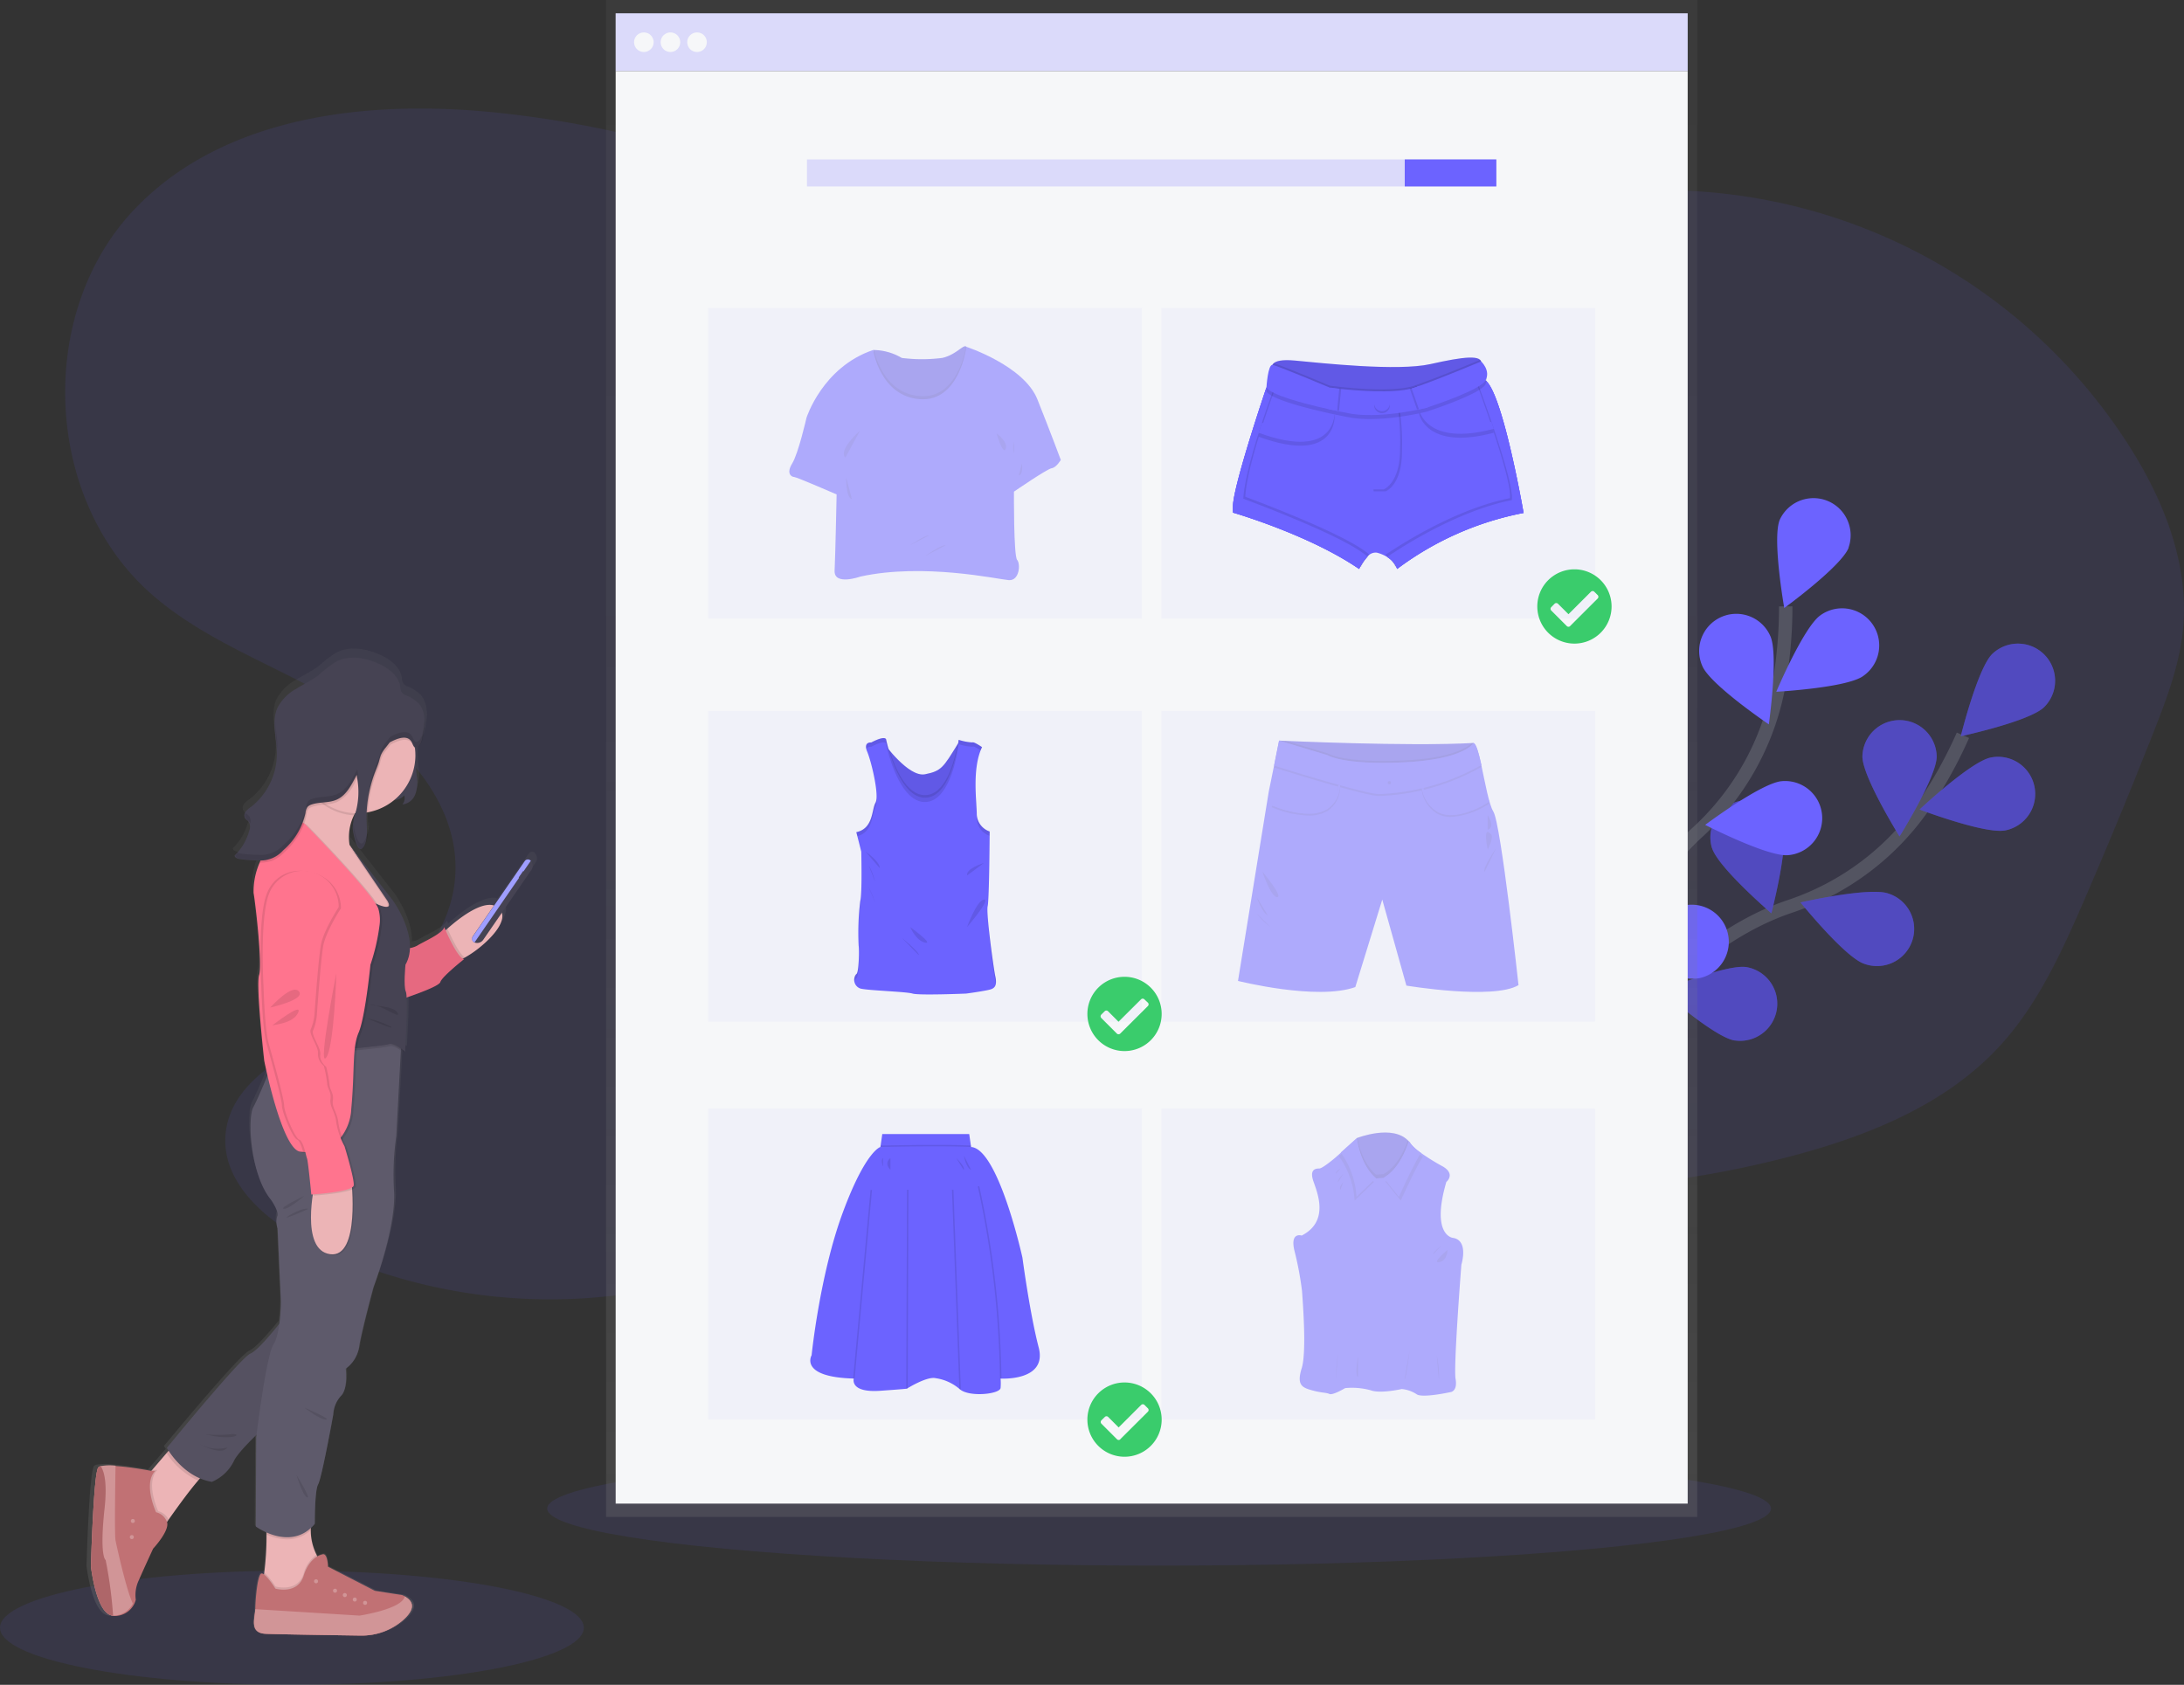 <svg id="undraw_online_shopping_ga73" xmlns="http://www.w3.org/2000/svg" xmlns:xlink="http://www.w3.org/1999/xlink" width="325.774" height="251.337" viewBox="0 0 325.774 251.337">
  <rect x="0" y="0" width="325.774" height="251.337" fill="#333333" stroke="none"/>
  <defs>
    <linearGradient id="linear-gradient" x1="0.5" y1="1" x2="0.5" gradientUnits="objectBoundingBox">
      <stop offset="0" stop-color="gray" stop-opacity="0.251"/>
      <stop offset="0.54" stop-color="gray" stop-opacity="0.122"/>
      <stop offset="1" stop-color="gray" stop-opacity="0.102"/>
    </linearGradient>
    <linearGradient id="linear-gradient-2" y1="1" y2="-0.001" xlink:href="#linear-gradient"/>
  </defs>
  <path id="Path_1119" data-name="Path 1119" d="M317.165,133.034c-13.562,8.577-31.154,8.019-46.567,3.561s-29.575-12.411-44.588-18.06a157.464,157.464,0,0,0-39.176-9.225c-19.141-1.979-40.514.43-53.852,14.3-14.852,15.445-13.713,43.3,2.351,57.476,8.17,7.211,18.871,10.749,28.2,16.379s17.963,14.98,17.171,25.848c-.735,10.06-9.286,17.781-18.137,22.624-6.842,3.743-15.269,7.83-16.093,15.583-.8,7.5,6.287,13.383,13.052,16.725a81.081,81.081,0,0,0,71.241-.276c7.843-3.952,15.054-9.206,23.279-12.286,21.6-8.087,45.393.055,68.261,3.031a150.548,150.548,0,0,0,58.06-3.82c11.323-3.022,22.692-7.641,30.647-16.247,5.735-6.207,9.3-14.06,12.667-21.813q5.367-12.408,10.316-24.988c1.982-5.036,3.933-10.169,4.443-15.558.927-9.761-2.977-19.41-8.3-27.651a82.509,82.509,0,0,0-122.215-18.55" transform="translate(-112.806 -92.514)" fill="#6c63ff" opacity="0.1"/>
  <ellipse id="Ellipse_313" data-name="Ellipse 313" cx="43.542" cy="8.513" rx="43.542" ry="8.513" transform="translate(0 234.31)" fill="#6c63ff" opacity="0.1"/>
  <ellipse id="Ellipse_314" data-name="Ellipse 314" cx="91.273" cy="8.513" rx="91.273" ry="8.513" transform="translate(81.621 216.529)" fill="#6c63ff" opacity="0.1"/>
  <path id="Path_1120" data-name="Path 1120" d="M824.35,454.92s12.8-22.666,32.078-29.191A39.446,39.446,0,0,0,876.4,410.788a66.48,66.48,0,0,0,5.9-10.608" transform="translate(-589.501 -290.491)" fill="none" stroke="#535461" stroke-miterlimit="10" stroke-width="2"/>
  <path id="Path_1121" data-name="Path 1121" d="M1016.424,366.969c-2.2,2.13-12.424,4.334-12.424,4.334s2.512-10.153,4.706-12.286a5.541,5.541,0,0,1,7.718,7.952Z" transform="translate(-711.524 -261.469)" fill="#6c63ff"/>
  <path id="Path_1122" data-name="Path 1122" d="M997.633,421.163c-3,.593-12.783-3.115-12.783-3.115s7.625-7.16,10.624-7.756a5.542,5.542,0,1,1,2.159,10.872Z" transform="translate(-698.517 -297.286)" fill="#6c63ff"/>
  <path id="Path_1123" data-name="Path 1123" d="M938.963,483.7c-2.887-1-9.463-9.139-9.463-9.139s10.2-2.335,13.088-1.334a5.543,5.543,0,1,1-3.625,10.473Z" transform="translate(-660.922 -339.934)" fill="#6c63ff"/>
  <path id="Path_1124" data-name="Path 1124" d="M875.771,518.853c-3.019-.5-10.871-7.413-10.871-7.413s9.655-4.023,12.674-3.529a5.54,5.54,0,0,1-1.8,10.932Z" transform="translate(-617.044 -363.636)" fill="#6c63ff"/>
  <path id="Path_1125" data-name="Path 1125" d="M958.26,398.552c0,3.06,5.537,11.936,5.537,11.936s5.543-8.873,5.546-11.933a5.543,5.543,0,0,0-11.083,0Z" transform="translate(-680.456 -285.713)" fill="#6c63ff"/>
  <path id="Path_1126" data-name="Path 1126" d="M887.774,437.38c.914,2.919,8.85,9.732,8.85,9.732s2.637-10.124,1.723-13.043a5.546,5.546,0,0,0-10.586,3.31Z" transform="translate(-632.399 -310.866)" fill="#6c63ff"/>
  <path id="Path_1127" data-name="Path 1127" d="M825.954,490.124c.407,3.034,7.083,11.089,7.083,11.089s4.308-9.53,3.9-12.565a5.541,5.541,0,0,0-10.983,1.476Z" transform="translate(-590.557 -347.318)" fill="#6c63ff"/>
  <path id="Path_1128" data-name="Path 1128" d="M1016.424,366.969c-2.2,2.13-12.424,4.334-12.424,4.334s2.512-10.153,4.706-12.286a5.541,5.541,0,0,1,7.718,7.952Z" transform="translate(-711.524 -261.469)" opacity="0.25"/>
  <path id="Path_1129" data-name="Path 1129" d="M997.633,421.163c-3,.593-12.783-3.115-12.783-3.115s7.625-7.16,10.624-7.756a5.542,5.542,0,1,1,2.159,10.872Z" transform="translate(-698.517 -297.286)" opacity="0.25"/>
  <path id="Path_1130" data-name="Path 1130" d="M938.963,483.7c-2.887-1-9.463-9.139-9.463-9.139s10.2-2.335,13.088-1.334a5.543,5.543,0,1,1-3.625,10.473Z" transform="translate(-660.922 -339.934)" opacity="0.25"/>
  <path id="Path_1131" data-name="Path 1131" d="M875.771,518.853c-3.019-.5-10.871-7.413-10.871-7.413s9.655-4.023,12.674-3.529a5.54,5.54,0,0,1-1.8,10.932Z" transform="translate(-617.044 -363.636)" opacity="0.25"/>
  <path id="Path_1132" data-name="Path 1132" d="M958.26,398.552c0,3.06,5.537,11.936,5.537,11.936s5.543-8.873,5.546-11.933a5.543,5.543,0,0,0-11.083,0Z" transform="translate(-680.456 -285.713)" opacity="0.25"/>
  <path id="Path_1133" data-name="Path 1133" d="M887.774,437.38c.914,2.919,8.85,9.732,8.85,9.732s2.637-10.124,1.723-13.043a5.546,5.546,0,0,0-10.586,3.31Z" transform="translate(-632.399 -310.866)" opacity="0.25"/>
  <path id="Path_1134" data-name="Path 1134" d="M825.954,490.124c.407,3.034,7.083,11.089,7.083,11.089s4.308-9.53,3.9-12.565a5.541,5.541,0,0,0-10.983,1.476Z" transform="translate(-590.557 -347.318)" opacity="0.25"/>
  <path id="Path_1135" data-name="Path 1135" d="M826.65,413.748s2.512-25.906,17.479-39.683a39.456,39.456,0,0,0,12.209-21.755,66.406,66.406,0,0,0,1.091-12.08" transform="translate(-591.063 -249.772)" fill="none" stroke="#535461" stroke-miterlimit="10" stroke-width="2"/>
  <path id="Path_1136" data-name="Path 1136" d="M929.287,297.3c-1.145,2.839-9.6,8.982-9.6,8.982s-1.822-10.3-.677-13.152a5.54,5.54,0,0,1,10.265,4.141Z" transform="translate(-653.54 -215.58)" fill="#6c63ff"/>
  <path id="Path_1137" data-name="Path 1137" d="M931.156,351.335c-2.5,1.761-12.947,2.335-12.947,2.335s4.071-9.623,6.573-11.4a5.54,5.54,0,1,1,6.374,9.062Z" transform="translate(-653.253 -250.474)" fill="#6c63ff"/>
  <path id="Path_1138" data-name="Path 1138" d="M897.5,432.519c-3.047.257-12.353-4.52-12.353-4.52s8.375-6.265,11.426-6.521a5.54,5.54,0,1,1,.927,11.041Z" transform="translate(-630.798 -304.944)" fill="#6c63ff"/>
  <path id="Path_1139" data-name="Path 1139" d="M855.66,489.908c-2.961.767-12.94-2.367-12.94-2.367s7.2-7.593,10.159-8.359a5.541,5.541,0,1,1,2.781,10.727Z" transform="translate(-601.979 -344.03)" fill="#6c63ff"/>
  <path id="Path_1140" data-name="Path 1140" d="M882.871,351.608c1.241,2.8,9.9,8.661,9.9,8.661s1.472-10.355.234-13.152a5.542,5.542,0,1,0-10.133,4.491Z" transform="translate(-628.926 -252.209)" fill="#6c63ff"/>
  <path id="Path_1141" data-name="Path 1141" d="M834.3,415.953c2.021,2.3,12.039,5.309,12.039,5.309s-1.694-10.323-3.711-12.622a5.546,5.546,0,1,0-8.34,7.314Z" transform="translate(-595.315 -294.953)" fill="#6c63ff"/>
  <path id="Path_1142" data-name="Path 1142" d="M799.153,489.235c1.6,2.608,10.967,7.269,10.967,7.269s.077-10.46-1.524-13.068a5.541,5.541,0,0,0-9.444,5.8Z" transform="translate(-571.83 -345.246)" fill="#6c63ff"/>
  <path id="Path_1143" data-name="Path 1143" d="M281.84,0V226.294H444.6V0Z" transform="translate(-191.433)" fill="url(#linear-gradient)"/>
  <rect id="Rectangle_234" data-name="Rectangle 234" width="159.906" height="8.626" transform="translate(91.835 1.986)" fill="#f6f7f9"/>
  <g id="Group_477" data-name="Group 477" transform="translate(91.835 1.986)" opacity="0.2">
    <rect id="Rectangle_235" data-name="Rectangle 235" width="159.906" height="8.626" fill="#6c63ff"/>
  </g>
  <rect id="Rectangle_236" data-name="Rectangle 236" width="159.906" height="213.697" transform="translate(91.835 10.611)" fill="#f6f7f9"/>
  <circle id="Ellipse_315" data-name="Ellipse 315" cx="1.463" cy="1.463" r="1.463" transform="translate(94.577 4.834)" fill="#f6f7f9"/>
  <circle id="Ellipse_316" data-name="Ellipse 316" cx="1.463" cy="1.463" r="1.463" transform="translate(98.542 4.834)" fill="#f6f7f9"/>
  <circle id="Ellipse_317" data-name="Ellipse 317" cx="1.463" cy="1.463" r="1.463" transform="translate(102.507 4.834)" fill="#f6f7f9"/>
  <g id="Group_478" data-name="Group 478" transform="translate(120.374 23.785)" opacity="0.2">
    <rect id="Rectangle_237" data-name="Rectangle 237" width="102.824" height="4.026" fill="#6c63ff"/>
  </g>
  <rect id="Rectangle_238" data-name="Rectangle 238" width="13.662" height="4.026" transform="translate(209.536 23.785)" fill="#6c63ff"/>
  <g id="Group_479" data-name="Group 479" transform="translate(105.638 106.055)" opacity="0.2">
    <rect id="Rectangle_239" data-name="Rectangle 239" width="64.707" height="46.349" fill="#6c63ff" opacity="0.2"/>
  </g>
  <g id="Group_480" data-name="Group 480" transform="translate(105.638 45.932)" opacity="0.2">
    <rect id="Rectangle_240" data-name="Rectangle 240" width="64.707" height="46.349" fill="#6c63ff" opacity="0.2"/>
  </g>
  <g id="Group_481" data-name="Group 481" transform="translate(105.638 165.395)" opacity="0.2">
    <rect id="Rectangle_241" data-name="Rectangle 241" width="64.707" height="46.349" fill="#6c63ff" opacity="0.2"/>
  </g>
  <g id="Group_482" data-name="Group 482" transform="translate(173.231 106.055)" opacity="0.2">
    <rect id="Rectangle_242" data-name="Rectangle 242" width="64.707" height="46.349" fill="#6c63ff" opacity="0.2"/>
  </g>
  <g id="Group_483" data-name="Group 483" transform="translate(173.231 45.932)" opacity="0.2">
    <rect id="Rectangle_243" data-name="Rectangle 243" width="64.707" height="46.349" fill="#6c63ff" opacity="0.2"/>
  </g>
  <g id="Group_484" data-name="Group 484" transform="translate(173.231 165.395)" opacity="0.2">
    <rect id="Rectangle_244" data-name="Rectangle 244" width="64.707" height="46.349" fill="#6c63ff" opacity="0.2"/>
  </g>
  <path id="Path_1156" data-name="Path 1156" d="M683.762,226.07s-.587-1.466,3.371-1.1,15.323,1.63,20.238.523,7.843-1.46,7.551,0-8.5,4.757-8.5,4.757l-10.634,1.1-7.843-1.248-4.212-2.492Z" transform="translate(-493.988 -171.182)" fill="#6c63ff"/>
  <path id="Path_1157" data-name="Path 1157" d="M714.955,225.487c-.3,1.46-8.5,4.757-8.5,4.757l-10.634,1.1-7.843-1.245-4.209-2.492.029-1.54a.642.642,0,0,1,.225-.709c.362-.321,1.209-.571,3.147-.391,3.962.366,15.323,1.626,20.238.52,4-.9,6.691-1.3,7.378-.642a.642.642,0,0,1,.173.642Z" transform="translate(-494.011 -171.177)" opacity="0.1"/>
  <path id="Path_1158" data-name="Path 1158" d="M708.9,254.95a45.9,45.9,0,0,0-18.868,8.356,3.5,3.5,0,0,0-1.5-1.787,5.284,5.284,0,0,0-1.527-.642,1.538,1.538,0,0,0-1.4.6,7.9,7.9,0,0,0-1.241,1.838c-7.477-5.132-18.82-8.408-18.82-8.408v-1.026a5.686,5.686,0,0,1,.074-.722c.039-.276.087-.52.148-.818.962-4.9,4.767-16.08,4.767-16.08h4.3L683.17,238l9.383-.574,9.45-1.966,1.225-.257c2.043,1.6,4.363,12.831,5.274,17.611.116.606.205,1.107.273,1.476C708.854,254.7,708.9,254.95,708.9,254.95Z" transform="translate(-481.633 -178.432)" fill="#6c63ff"/>
  <path id="Path_1159" data-name="Path 1159" d="M667.106,255.064c.247-4.7,3.981-14.884,4.613-16.574h-1.177s-4.029,11.869-4.847,16.5a.118.118,0,0,0,0,.035c-.022.125-.045.247-.061.363-.039.276-.064.52-.074.722v1.026s11.343,3.278,18.82,8.408a7.9,7.9,0,0,1,1.241-1.838C682.763,261.108,671.924,256.874,667.106,255.064Z" transform="translate(-481.647 -180.667)" fill="#6c63ff"/>
  <path id="Path_1160" data-name="Path 1160" d="M757.454,254.246c-.029-.164-.064-.353-.1-.561-.048-.269-.106-.574-.17-.914h0c-.911-4.786-3.23-16.016-5.273-17.611l-1.225.257c.744,2,5.54,15.048,5.132,17.594-8.019,1.6-16.148,6.816-18.6,8.481a3.5,3.5,0,0,1,1.5,1.787,45.9,45.9,0,0,1,18.868-8.356S757.534,254.676,757.454,254.246Z" transform="translate(-530.313 -178.405)" fill="#6c63ff"/>
  <path id="Path_1161" data-name="Path 1161" d="M668.026,254.151c.244-4.7,3.981-14.884,4.613-16.571h-1.18s-4.029,11.869-4.847,16.5v.035q-.035.192-.058.366c-.039.276-.064.52-.074.722v1.027s11.339,3.275,18.82,8.408a7.768,7.768,0,0,1,1.238-1.838C683.68,260.2,672.844,255.96,668.026,254.151Z" transform="translate(-482.272 -180.049)" opacity="0.1"/>
  <path id="Path_1162" data-name="Path 1162" d="M667.106,255.064c.247-4.7,3.981-14.884,4.613-16.574h-1.177s-4.029,11.869-4.847,16.5a.118.118,0,0,0,0,.035c-.022.125-.045.247-.061.363-.039.276-.064.52-.074.722v1.026s11.343,3.278,18.82,8.408a7.9,7.9,0,0,1,1.241-1.838C682.763,261.108,671.924,256.874,667.106,255.064Z" transform="translate(-481.647 -180.667)" fill="#6c63ff"/>
  <path id="Path_1163" data-name="Path 1163" d="M756.551,253.326l-.1-.561c-.051-.269-.106-.571-.17-.914h0c-.908-4.783-3.23-16.013-5.273-17.611l-1.222.26c.744,2,5.54,15.048,5.132,17.595-8.019,1.6-16.151,6.816-18.6,8.478a3.506,3.506,0,0,1,1.5,1.79A45.852,45.852,0,0,1,756.679,254S756.631,253.762,756.551,253.326Z" transform="translate(-529.702 -177.78)" opacity="0.1"/>
  <path id="Path_1164" data-name="Path 1164" d="M757.454,254.246c-.029-.164-.064-.353-.1-.561-.048-.269-.106-.574-.17-.914h0c-.911-4.786-3.23-16.016-5.273-17.611l-1.225.257c.744,2,5.54,15.048,5.132,17.594-8.019,1.6-16.148,6.816-18.6,8.481a3.5,3.5,0,0,1,1.5,1.787,45.9,45.9,0,0,1,18.868-8.356S757.534,254.676,757.454,254.246Z" transform="translate(-530.313 -178.405)" fill="#6c63ff"/>
  <path id="Path_1165" data-name="Path 1165" d="M678.024,251.965s7.442,4.683,9.181-2.175l1.655.443s.545,7.6-11.33,3.262Z" transform="translate(-489.777 -188.342)" opacity="0.1"/>
  <path id="Path_1166" data-name="Path 1166" d="M678.024,250.135s7.442,4.683,9.181-2.175l1.655.443s.545,7.6-11.33,3.262Z" transform="translate(-489.777 -187.099)" fill="#6c63ff"/>
  <path id="Path_1167" data-name="Path 1167" d="M752.07,249.848s.962,5.6,11.16,2.887l-.359-1.059s-6.964,2.887-9.489-2.127Z" transform="translate(-540.407 -188.179)" opacity="0.1"/>
  <path id="Path_1168" data-name="Path 1168" d="M752.07,248.018s.962,5.6,11.16,2.887l-.359-1.059s-6.964,2.887-9.489-2.127Z" transform="translate(-540.407 -186.936)" fill="#6c63ff"/>
  <path id="Path_1169" data-name="Path 1169" d="M730.91,247.846v11.7h1.809s2.5-.9,2.444-6.159a33.925,33.925,0,0,0-.439-6.672Z" transform="translate(-526.034 -186.25)" opacity="0.1"/>
  <path id="Path_1170" data-name="Path 1170" d="M730,246.936v11.7h1.809s2.5-.9,2.444-6.159a33.635,33.635,0,0,0-.443-6.672Z" transform="translate(-525.416 -185.632)" fill="#6c63ff"/>
  <path id="Path_1171" data-name="Path 1171" d="M713.807,231c-.738,1.373-7.435,3.628-8.619,4.016l-.18.058s-.423.109-1.132.257c-2.156.449-6.961,1.283-10.586.552-.526-.1-1.071-.215-1.626-.321l-1.283-.279c-4.17-.927-8.484-2.14-9.251-3.208,0,0,.208-3.487.911-3.394s8.545,3.394,8.545,3.394l.112.016c.2.026.661.083,1.306.157,2.547.279,7.914.722,10.8-.051.138-.039.266-.077.391-.122.218-.074.446-.151.68-.237,3.715-1.315,9.277-3.67,9.277-3.67A2.47,2.47,0,0,1,713.807,231Z" transform="translate(-492.223 -173.658)" opacity="0.1"/>
  <path id="Path_1172" data-name="Path 1172" d="M714.955,226.209c-.3,1.46-8.5,4.757-8.5,4.757l-10.634,1.1-7.843-1.245-4.209-2.492.029-1.54a.642.642,0,0,1,.225-.709c1.4.423,8.34,3.346,8.34,3.346l.112.016c.2.026.661.083,1.306.157,2.547.279,7.914.722,10.8-.051.138-.038.266-.077.391-.122.218-.071.446-.151.68-.237,3.359-1.19,8.231-3.23,9.132-3.609A.642.642,0,0,1,714.955,226.209Z" transform="translate(-494.011 -171.898)" opacity="0.1"/>
  <path id="Path_1173" data-name="Path 1173" d="M713.807,229.156c-.738,1.373-7.435,3.625-8.619,4.013l-.18.061s-.423.106-1.132.253c-2.156.449-6.961,1.283-10.586.552-.526-.1-1.071-.215-1.626-.321l-1.283-.279c-4.17-.927-8.484-2.14-9.251-3.208,0,0,.208-3.487.911-3.391s8.545,3.391,8.545,3.391l.112.016c.2.026.661.087,1.306.157,2.547.279,7.914.722,10.8-.051.138-.038.266-.077.391-.122.218-.071.446-.151.68-.237,3.715-1.315,9.277-3.67,9.277-3.67S714.622,227.651,713.807,229.156Z" transform="translate(-492.223 -172.401)" fill="#6c63ff"/>
  <circle id="Ellipse_319" data-name="Ellipse 319" cx="1.174" cy="1.174" r="1.174" transform="translate(204.972 59.286)" opacity="0.1"/>
  <circle id="Ellipse_320" data-name="Ellipse 320" cx="1.174" cy="1.174" r="1.174" transform="translate(204.972 58.99)" fill="#6c63ff"/>
  <path id="Path_1174" data-name="Path 1174" d="M712.5,238.667l-.321,3.31L710.9,241.7l.321-3.188C711.4,238.542,711.862,238.6,712.5,238.667Z" transform="translate(-512.443 -180.681)" opacity="0.1"/>
  <path id="Path_1175" data-name="Path 1175" d="M711.6,238.667l-.321,3.31L710,241.7l.321-3.188C710.5,238.542,710.962,238.6,711.6,238.667Z" transform="translate(-511.832 -180.681)" fill="#6c63ff"/>
  <path id="Path_1176" data-name="Path 1176" d="M750.146,240.925l-.18.061s-.42.106-1.132.253l-1.094-3.14c.138-.038.27-.077.395-.122.218-.071.446-.151.68-.237Z" transform="translate(-537.466 -180.158)" opacity="0.1"/>
  <path id="Path_1177" data-name="Path 1177" d="M751.066,240.925l-.18.061s-.423.106-1.132.253l-1.094-3.14c.138-.038.266-.077.391-.122.218-.071.446-.151.68-.237Z" transform="translate(-538.091 -180.158)" fill="#6c63ff"/>
  <g id="Group_485" data-name="Group 485" transform="translate(117.736 51.654)" opacity="0.5">
    <path id="Path_1178" data-name="Path 1178" d="M497.4,219.818A8.468,8.468,0,0,1,501.661,221a23.9,23.9,0,0,0,6.037,0c2.13-.475,3.208-2.13,3.612-1.658s.414,4.914.414,4.914l-1.835,4.914-4.144,3.076-6.569-1.893L497,224.8Z" transform="translate(-484.892 -219.259)" fill="#6c63ff"/>
    <path id="Path_1179" data-name="Path 1179" d="M511.724,224.284l-1.835,4.914-4.144,3.076-6.569-1.893L497,224.817l.414-4.972h.1a8.7,8.7,0,0,1,4.17,1.187,23.9,23.9,0,0,0,6.037,0c2.024-.449,3.089-1.97,3.529-1.713h0a.2.2,0,0,1,.067.051C511.724,219.838,511.724,224.284,511.724,224.284Z" transform="translate(-484.892 -219.28)" opacity="0.1"/>
    <path id="Path_1180" data-name="Path 1180" d="M511.724,224.352l-1.835,4.914-4.144,3.076-6.569-1.893L497,224.885l.414-4.972h.1c.366,1.569,1.925,6.521,6.89,6.871,5.107.356,6.557-5.719,6.858-7.394a.2.2,0,0,1,.067.051C511.724,219.906,511.724,224.352,511.724,224.352Z" transform="translate(-484.892 -219.348)" opacity="0.1"/>
    <path id="Path_1181" data-name="Path 1181" d="M471.76,219.995s1.065,6.925,6.987,7.339,6.925-7.814,6.925-7.814,8.584,2.813,10.586,7.83,3.493,9.043,3.493,9.043-.642,1.123-1.363,1.241-5.623,3.493-5.623,3.493-.058,9.591.475,10.181.356,3.137-1.245,3.018-12.667-2.6-22.133-.532c0,0-3.965,1.421-3.849-.889s.3-11.365.3-11.365-5.979-2.6-6.332-2.6-1.245-.468-.3-2.011,2.133-6.807,2.133-6.807S464.184,222.561,471.76,219.995Z" transform="translate(-459.255 -219.436)" fill="#6c63ff"/>
    <path id="Path_1182" data-name="Path 1182" d="M555.63,259.77s1.777,1.3,1.363,2.31S555.63,259.77,555.63,259.77Z" transform="translate(-524.715 -246.775)" opacity="0.1"/>
    <path id="Path_1183" data-name="Path 1183" d="M563.487,263.67a3.207,3.207,0,0,0,0,1.767" transform="translate(-529.968 -249.424)" opacity="0.1"/>
    <path id="Path_1184" data-name="Path 1184" d="M566.442,273.8s.237,1.6-.471,1.774" transform="translate(-531.739 -256.305)" opacity="0.1"/>
    <path id="Path_1185" data-name="Path 1185" d="M487.019,258.48s-3.314,2.887-2.191,4.026" transform="translate(-476.467 -245.899)" opacity="0.1"/>
    <path id="Path_1186" data-name="Path 1186" d="M485.689,280.26s-.054,3.018.86,3.256" transform="translate(-477.209 -260.693)" opacity="0.1"/>
    <path id="Path_1187" data-name="Path 1187" d="M515.4,308.675s2.245-1.536,2.842-1.479" transform="translate(-497.39 -278.987)" opacity="0.1"/>
    <path id="Path_1188" data-name="Path 1188" d="M522.4,313.392s2.432-1.719,3.083-1.6" transform="translate(-502.145 -282.104)" opacity="0.1"/>
  </g>
  <g id="Group_486" data-name="Group 486" transform="translate(184.664 110.481)" opacity="0.5">
    <path id="Path_1189" data-name="Path 1189" d="M687,402.65s19.368.917,29,.353l-.212,2.541-17.04,2.245-5.043-1.553Z" transform="translate(-680.873 -402.65)" fill="#6c63ff"/>
    <path id="Path_1190" data-name="Path 1190" d="M716.011,403l-.212,2.541-17.036,2.245-5.046-1.553L687,402.65s.4.023,1.107.051h0c4.2.183,19.333.773,27.641.321Z" transform="translate(-680.873 -402.65)" opacity="0.1"/>
    <path id="Path_1191" data-name="Path 1191" d="M709.742,439.128c-3.74,2.245-16.722.071-16.722.071l-3.6-12.831L685.4,439.42c-5.713,2.047-17.5-.917-17.5-.917l4.587-28.228.792-3.891.747-3.734,7.269,2.188s2.185,1.482,11.288,1.058,10.441-2.887,10.441-2.887c.4.115.783,1.53,1.168,3.288.558,2.566,1.126,5.857,1.8,6.945C707.131,415.07,709.742,439.128,709.742,439.128Z" transform="translate(-667.9 -402.65)" fill="#6c63ff"/>
    <path id="Path_1192" data-name="Path 1192" d="M715.6,407.171a33.329,33.329,0,0,1-15.1,4.334c-1.729.212-15.824-4.244-15.824-4.244l.747-3.731,7.269,2.188s2.184,1.482,11.288,1.059,10.441-2.887,10.441-2.887C714.829,404,715.211,405.413,715.6,407.171Z" transform="translate(-679.291 -403.248)" opacity="0.1"/>
    <path id="Path_1193" data-name="Path 1193" d="M716.011,403l-.212,2.541-17.036,2.245-5.046-1.553L687,402.65s.4.023,1.107.051h0l6.159,1.854s2.184,1.482,11.288,1.059c7.15-.321,9.511-1.925,10.194-2.6Z" transform="translate(-680.873 -402.65)" opacity="0.1"/>
    <path id="Path_1194" data-name="Path 1194" d="M715.6,406.291a33.329,33.329,0,0,1-15.1,4.334c-1.729.212-15.824-4.244-15.824-4.244l.747-3.731,7.269,2.188s2.184,1.482,11.288,1.058,10.441-2.887,10.441-2.887C714.829,403.118,715.211,404.533,715.6,406.291Z" transform="translate(-679.291 -402.65)" fill="#6c63ff"/>
    <circle id="Ellipse_321" data-name="Ellipse 321" cx="0.741" cy="0.741" r="0.741" transform="translate(21.838 5.819)" opacity="0.1"/>
    <circle id="Ellipse_322" data-name="Ellipse 322" cx="0.741" cy="0.741" r="0.741" transform="translate(21.838 5.537)" fill="none" stroke="#6c63ff" stroke-miterlimit="10" stroke-width="1"/>
    <path id="Path_1195" data-name="Path 1195" d="M679.23,463.58s1.306,3.881,2.223,3.811S679.23,463.58,679.23,463.58Z" transform="translate(-675.596 -444.035)" opacity="0.1"/>
    <path id="Path_1196" data-name="Path 1196" d="M676.59,475.46s.812,2.329,1.658,2.717" transform="translate(-673.802 -452.104)" opacity="0.1"/>
    <path id="Path_1197" data-name="Path 1197" d="M676.59,483.05a10.242,10.242,0,0,0,2.043,2.011" transform="translate(-673.802 -457.26)" opacity="0.1"/>
    <path id="Path_1198" data-name="Path 1198" d="M784,437.3s1.2,1.8,0,2.188" transform="translate(-746.758 -426.185)" opacity="0.1"/>
    <path id="Path_1199" data-name="Path 1199" d="M784.017,445.556c-1.392-1.652-.532,2.245-.532,2.245S784.373,445.979,784.017,445.556Z" transform="translate(-746.229 -431.516)" opacity="0.1"/>
    <path id="Path_1200" data-name="Path 1200" d="M784.185,452.69s-2.117,3.14-1.694,3.493" transform="translate(-745.695 -436.638)" opacity="0.1"/>
    <path id="Path_1201" data-name="Path 1201" d="M689.033,428.436a15.445,15.445,0,0,1-5.453-1.245l.115-.26c.051.026,5.232,2.274,8.035.587a3.988,3.988,0,0,0,1.767-3.368l.282.022a4.257,4.257,0,0,1-1.905,3.586A5.453,5.453,0,0,1,689.033,428.436Z" transform="translate(-678.55 -417.253)" opacity="0.1"/>
    <path id="Path_1202" data-name="Path 1202" d="M689.033,427.556a15.447,15.447,0,0,1-5.453-1.245l.115-.257c.051.022,5.232,2.271,8.035.584a3.988,3.988,0,0,0,1.767-3.368l.282.022a4.258,4.258,0,0,1-1.905,3.586A5.453,5.453,0,0,1,689.033,427.556Z" transform="translate(-678.55 -416.656)" fill="#6c63ff"/>
    <path id="Path_1203" data-name="Path 1203" d="M757.715,429.591a4.392,4.392,0,0,1-1.925-.414,4.938,4.938,0,0,1-2.46-3.6l.282-.035a4.707,4.707,0,0,0,2.3,3.384c1.751.844,4.237.321,7.378-1.6l.144.241A11.661,11.661,0,0,1,757.715,429.591Z" transform="translate(-725.926 -418.197)" opacity="0.1"/>
    <path id="Path_1204" data-name="Path 1204" d="M757.715,428.711a4.392,4.392,0,0,1-1.925-.414,4.938,4.938,0,0,1-2.46-3.6l.282-.035a4.707,4.707,0,0,0,2.3,3.384c1.751.844,4.237.321,7.378-1.6l.144.241A11.661,11.661,0,0,1,757.715,428.711Z" transform="translate(-725.926 -417.6)" fill="#6c63ff"/>
  </g>
  <path id="Path_1205" data-name="Path 1205" d="M503.34,404s3.641,5.084,6.114,4.59,2.717-1.036,4.914-4.59l1.8,4.148-2.124,5.132-2.515,3.256L506.2,415.7l-1.726-5.825Z" transform="translate(-371.463 -293.086)" fill="#6c63ff"/>
  <path id="Path_1206" data-name="Path 1206" d="M516.171,408.124l-2.124,5.132-2.515,3.256-5.331-.837-1.726-5.825-1.135-5.87s.321.443.821,1.052c1.222,1.46,3.548,3.885,5.293,3.529,2.438-.488,2.711-1.023,4.828-4.446l.087-.144Z" transform="translate(-371.463 -293.065)" opacity="0.1"/>
  <path id="Path_1207" data-name="Path 1207" d="M516.171,408.144l-2.124,5.132-2.515,3.256L506.2,415.7l-1.726-5.825L503.34,404s.321.443.821,1.052c.8,2.566,2.505,6.682,5.293,6.646,3.147-.035,4.417-5.248,4.828-7.554l.087-.144Z" transform="translate(-371.463 -293.086)" opacity="0.1"/>
  <path id="Path_1208" data-name="Path 1208" d="M491.968,402.149s-1.235-.148-.593,1.383,1.825,6.563,1.235,7.6-.3,3.849-2.861,4.395l.738,2.909s.148,6.416-.148,7.355a38.99,38.99,0,0,0-.247,6.659c.1.542.051,4.1-.343,4.247a1.356,1.356,0,0,0,.642,2.168c1.283.3,6.759.446,7.747.741s7.994,0,7.994,0,2.961-.395,3.7-.642.889-.837.642-1.973-1.382-9.376-1.135-10.412.3-11.153.3-11.153a2.842,2.842,0,0,1-1.925-2.518c0-1.877-.741-6.91.789-10.066,0,0-1.235-.847-1.431-.7a7.942,7.942,0,0,1-2.059-.391s-.962,8.587-4.988,8.635-5.819-8.635-5.819-8.635S494.239,400.965,491.968,402.149Z" transform="translate(-362.016 -291.385)" fill="#6c63ff"/>
  <path id="Path_1209" data-name="Path 1209" d="M515.49,489.38s.831,2.024,2.217,2.319S515.49,489.38,515.49,489.38Z" transform="translate(-379.716 -351.078)" opacity="0.1"/>
  <path id="Path_1210" data-name="Path 1210" d="M511.49,494.3s2.682,2.172,2.566,2.617" transform="translate(-376.999 -354.42)" opacity="0.1"/>
  <path id="Path_1211" data-name="Path 1211" d="M494.72,454.3s2.124,1.431,2.124,2.467" transform="translate(-365.608 -327.251)" opacity="0.1"/>
  <path id="Path_1212" data-name="Path 1212" d="M497.095,462.975a11.564,11.564,0,0,0-.985-2.515" transform="translate(-366.552 -331.435)" opacity="0.1"/>
  <path id="Path_1213" data-name="Path 1213" d="M496.11,470.76a18.471,18.471,0,0,1,.985,2.271" transform="translate(-366.552 -338.431)" opacity="0.1"/>
  <path id="Path_1214" data-name="Path 1214" d="M544.436,459.53s-2.762.84-2.518,1.876" transform="translate(-397.656 -330.803)" opacity="0.1"/>
  <path id="Path_1215" data-name="Path 1215" d="M541.91,480.7s3.618-4.2,2.531-4.1S541.91,480.7,541.91,480.7Z" transform="translate(-397.661 -342.401)" opacity="0.1"/>
  <g id="Group_487" data-name="Group 487" transform="translate(127.41 110.111)" opacity="0.1">
    <path id="Path_1216" data-name="Path 1216" d="M546.034,428.342c0-.866-.157-2.406-.176-4.122-.019,1.97.176,3.792.176,4.764a2.826,2.826,0,0,0,1.925,2.515v-.642A2.836,2.836,0,0,1,546.034,428.342Z" transform="translate(-527.751 -416.931)"/>
    <path id="Path_1217" data-name="Path 1217" d="M552.528,492.564a5.008,5.008,0,0,1,.087.51,3.207,3.207,0,0,0-.087-1.152c-.212-.962-1.071-7.14-1.161-9.553A91.468,91.468,0,0,0,552.528,492.564Z" transform="translate(-531.49 -456.428)"/>
    <path id="Path_1218" data-name="Path 1218" d="M491.348,474.788a28.8,28.8,0,0,1,.292-4.812,27.9,27.9,0,0,0,.186-4.356,22.169,22.169,0,0,1-.186,3.715A34.431,34.431,0,0,0,491.348,474.788Z" transform="translate(-490.727 -445.051)"/>
    <path id="Path_1219" data-name="Path 1219" d="M495.735,402.791c2.268-1.184,2.22-.395,2.22-.395s1.777,8.687,5.819,8.635,5-8.635,5-8.635a8.043,8.043,0,0,0,2.072.391c.2-.151.853.321,1.216.552.067-.17.138-.337.218-.5,0,0-1.235-.847-1.434-.7a8.016,8.016,0,0,1-2.072-.391s-.962,8.587-4.988,8.635-5.819-8.635-5.819-8.635.048-.789-2.22.395c0,0-1-.115-.725.991C495.187,402.726,495.735,402.791,495.735,402.791Z" transform="translate(-493.193 -401.497)"/>
    <path id="Path_1220" data-name="Path 1220" d="M489.733,505.759c.321-.119.407-2.316.388-3.529-.016,1.219-.128,2.788-.388,2.887s-.385.642-.285,1.164C489.5,506.006,489.6,505.8,489.733,505.759Z" transform="translate(-489.414 -469.917)"/>
    <path id="Path_1221" data-name="Path 1221" d="M493.275,430.738a2.759,2.759,0,0,0,.151-1.318,1.69,1.69,0,0,1-.151.677c-.593,1.036-.3,3.849-2.865,4.395l.154.6C492.963,434.472,492.694,431.755,493.275,430.738Z" transform="translate(-490.09 -420.463)"/>
  </g>
  <path id="Path_1222" data-name="Path 1222" d="M515.151,587.551c-1.213,2.207-13.521,0-13.521,0l.032-.221.244-1.71h12.969l.247,1.707Z" transform="translate(-370.302 -416.447)" fill="#6c63ff"/>
  <path id="Path_1223" data-name="Path 1223" d="M515.151,590.972c-1.213,2.207-13.521,0-13.521,0l.032-.221c.59,0,9.495-.212,13.472,0Z" transform="translate(-370.302 -419.868)" opacity="0.1"/>
  <path id="Path_1224" data-name="Path 1224" d="M479.48,591.437h0s-2.207.552-5.63,9.822-4.635,21.248-4.635,21.248-1.925,3.259,6.29,3.477c0,0-.661,2.152,3.974,1.822s3.968-.327,3.968-.327,2.98-1.877,4.3-1.546a6.974,6.974,0,0,1,3.586,1.655c1.434,1.213,6.018.719,6.072-.218a8.655,8.655,0,0,0,0-1.383s7.009.443,5.684-4.635-2.428-13.412-2.428-13.412-3.586-16.279-7.673-16.5S479.48,591.437,479.48,591.437Z" transform="translate(-348.152 -420.332)" fill="#6c63ff"/>
  <rect id="Rectangle_245" data-name="Rectangle 245" width="28.267" height="0.221" transform="matrix(0.092, -0.996, 0.996, 0.092, 127.255, 205.66)" opacity="0.1"/>
  <rect id="Rectangle_246" data-name="Rectangle 246" width="29.636" height="0.221" transform="translate(135.178 207.127) rotate(-89.78)" opacity="0.1"/>
  <path id="Path_1225" data-name="Path 1225" d="M535.18,611.6" transform="translate(-393.09 -434.093)" fill="none" stroke="#6c63ff" stroke-miterlimit="10" stroke-width="1"/>
  <rect id="Rectangle_247" data-name="Rectangle 247" width="0.221" height="29.768" transform="translate(141.998 177.492) rotate(-2.13)" opacity="0.1"/>
  <path id="Path_1226" data-name="Path 1226" d="M550.2,638.546a142.258,142.258,0,0,0-3.307-28.661l.215-.055a143.158,143.158,0,0,1,3.314,28.725Z" transform="translate(-401.043 -432.891)" opacity="0.1"/>
  <path id="Path_1227" data-name="Path 1227" d="M502.468,596.8s-.385.221,0,1.283" transform="translate(-370.754 -424.04)" opacity="0.1"/>
  <path id="Path_1228" data-name="Path 1228" d="M505.293,596.8s-1.049.661,0,1.767" transform="translate(-372.473 -424.04)" opacity="0.1"/>
  <path id="Path_1229" data-name="Path 1229" d="M536.9,596.8s1.434,1.379,1.1,1.767" transform="translate(-394.258 -424.04)" opacity="0.1"/>
  <path id="Path_1230" data-name="Path 1230" d="M540.5,595.77s.224,1.655,1.052,2.1" transform="translate(-396.703 -423.341)" opacity="0.1"/>
  <g id="Group_488" data-name="Group 488" transform="translate(192.922 168.947)" opacity="0.5">
    <path id="Path_1231" data-name="Path 1231" d="M722.454,585.759s5.415-2.156,7.756.475-1.6,5.832-1.6,5.832l-1.655,3.3-3.894-.427-.917-4.568Z" transform="translate(-712.999 -584.923)" fill="#6c63ff"/>
    <path id="Path_1232" data-name="Path 1232" d="M728.607,592.04l-1.655,3.3-3.894-.414-.917-4.565.321-4.616.087-.032c.687-.253,5.322-1.87,7.538.356a1.745,1.745,0,0,1,.132.135C732.552,588.826,728.607,592.04,728.607,592.04Z" transform="translate(-712.999 -584.913)" opacity="0.1"/>
    <path id="Path_1233" data-name="Path 1233" d="M728.607,593.743l-1.655,3.3-3.894-.414-.917-4.565.321-4.616.087-.032c.67,3.673,2.46,5.222,2.762,5.453l.045.032,1.1-.09c2.14-1.18,3.269-3.987,3.631-5.049a1.735,1.735,0,0,1,.132.135C732.552,590.528,728.607,593.743,728.607,593.743Z" transform="translate(-712.999 -586.616)" opacity="0.1"/>
    <path id="Path_1234" data-name="Path 1234" d="M718.708,606.459s-1.193,15.2-.869,17.033-.69,1.973-.69,1.973-4.318.962-5.132.321a4.909,4.909,0,0,0-2.2-.767s-3.208.734-4.638.186a10.572,10.572,0,0,0-3.811-.321s-1.835,1.1-2.342.872-1.148-.138-2.617-.549-2.3-.783-1.517-3.307.1-10.515.048-11.48a48.907,48.907,0,0,0-1.148-6.095c-.645-2.791,1.1-2.2,1.1-2.2,4.09-2.111,2.39-6.245,1.748-8.08s.366-1.925.869-1.925,2.435-1.652,2.435-1.652l.783-.7,2.387-2.143c.593,4.013,2.518,5.7,2.839,5.947l.045.035,1.1-.093c2.663-1.466,3.763-5.453,3.763-5.453a6.955,6.955,0,0,0,1.835,1.745,31.425,31.425,0,0,0,3.262,2.021c1.925,1.148.507,2.3.507,2.3-2.342,7.987.962,8.34.962,8.34C719.857,602.818,718.708,606.459,718.708,606.459Z" transform="translate(-693.644 -586.752)" fill="#6c63ff"/>
    <path id="Path_1235" data-name="Path 1235" d="M714.07,601.69s-.69.369-.69.779" transform="translate(-707.049 -596.308)" opacity="0.1"/>
    <path id="Path_1236" data-name="Path 1236" d="M715.177,604.12s-.917.962-.757,1.241" transform="translate(-707.743 -597.959)" opacity="0.1"/>
    <path id="Path_1237" data-name="Path 1237" d="M715.806,608s-.69.735-.414,1.148" transform="translate(-708.372 -600.594)" opacity="0.1"/>
    <path id="Path_1238" data-name="Path 1238" d="M720.069,595.219l-2.887,2.788a12.674,12.674,0,0,0-2.342-6.624l2.387-2.143C717.81,593.285,719.751,594.969,720.069,595.219Z" transform="translate(-708.041 -587.852)" opacity="0.1"/>
    <path id="Path_1239" data-name="Path 1239" d="M720.935,593.5l-2.887,2.791a12.692,12.692,0,0,0-2.338-6.627l2.387-2.143C718.69,591.565,720.615,593.249,720.935,593.5Z" transform="translate(-708.632 -586.684)" fill="#6c63ff"/>
    <path id="Path_1240" data-name="Path 1240" d="M742.028,592.435c-1.155,1.8-3.3,6.563-3.3,6.563l-2.3-2.845c2.662-1.469,3.763-5.453,3.763-5.453A7.209,7.209,0,0,0,742.028,592.435Z" transform="translate(-722.705 -588.844)" opacity="0.1"/>
    <path id="Path_1241" data-name="Path 1241" d="M741.161,590.729c-1.152,1.806-3.3,6.566-3.3,6.566l-2.29-2.842c2.662-1.466,3.763-5.453,3.763-5.453A7.265,7.265,0,0,0,741.161,590.729Z" transform="translate(-722.121 -587.689)" fill="#6c63ff"/>
    <path id="Path_1242" data-name="Path 1242" d="M746.1,686.14s-.491,4.17-.773,4.407" transform="translate(-728.751 -653.669)" opacity="0.1"/>
    <path id="Path_1243" data-name="Path 1243" d="M760.33,688.43a15.391,15.391,0,0,1,.321,3.673" transform="translate(-738.939 -655.225)" opacity="0.1"/>
    <path id="Path_1244" data-name="Path 1244" d="M723.216,689s-.5,2.8,0,3.121" transform="translate(-713.578 -655.612)" opacity="0.1"/>
    <path id="Path_1245" data-name="Path 1245" d="M713.69,687.71a34.916,34.916,0,0,0-.321,3.9" transform="translate(-707.032 -654.735)" opacity="0.1"/>
    <path id="Path_1246" data-name="Path 1246" d="M759.944,637.47s-1.283,1.01-1.193,1.283" transform="translate(-737.863 -620.611)" opacity="0.1"/>
    <path id="Path_1247" data-name="Path 1247" d="M762.01,639.48s-2.457,2.066-1.229,1.835S762.01,639.48,762.01,639.48Z" transform="translate(-739.012 -621.976)" opacity="0.1"/>
  </g>
  <path id="Path_1248" data-name="Path 1248" d="M199.361,390.381l.016-.022-.029-.022h0l-.173-.115.035.026a.574.574,0,0,0-.757.167l-.071.1h0l-3.9,5.607-.68,1c-2.056-.619-5.4,1.986-7.086,3.48-.106.093-.205.18-.3.263-.135-.3-.215-.494-.215-.494-.083.917-3.323,2.294-4.08,2.794a2.727,2.727,0,0,1-1.129.379c.109-3.487-2.589-7.156-2.589-7.156l-6.592-8.388a7.4,7.4,0,0,1,.674-4.449c.055-.109.109-.218.17-.321h.032a7.294,7.294,0,0,0-.414,2.191c.016.568.542,3.32,1.283,3.208a.4.4,0,0,0,.379-.18,4.475,4.475,0,0,0,.613-2.935,6.014,6.014,0,0,1-.106.946c.048-.9-.055-1.848-.055-2.525,0-.269,0-.536.019-.805h.08v0h.083a8.857,8.857,0,0,0,4.026-1.867,2.159,2.159,0,0,0,1.514-.709,1.472,1.472,0,0,1-.286,1.373,2.4,2.4,0,0,0,1.97-1.533,5.35,5.35,0,0,0,.25-2.566,17.835,17.835,0,0,1-.189-2.608,9.592,9.592,0,0,0,.077-1.421,2.736,2.736,0,0,0-.077-.43h.026a.642.642,0,0,0,.459-.18,2.138,2.138,0,0,0,.577-1.257,10.708,10.708,0,0,0,.34-2.986c-.019.3-.058.613-.1.917a4.035,4.035,0,0,0-.844-3.115,6.149,6.149,0,0,0-1.966-1.248,1.441,1.441,0,0,1-.642-.459,1.857,1.857,0,0,1-.2-.8c-.247-1.687-1.835-2.861-3.416-3.529-2.034-.885-4.491-1.264-6.432-.212a20.414,20.414,0,0,0-2.566,1.96c-1.084.824-2.335,1.4-3.493,2.12a7,7,0,0,0-2.813,2.868c-.85,1.925-.212,4.106-.106,6.194a10.082,10.082,0,0,1-3.865,8.661,3.469,3.469,0,0,0-.85.735.918.918,0,0,0-.071,1.049c.138.18.356.282.507.452a1.437,1.437,0,0,1,.125,1.318,8.267,8.267,0,0,1-2.245,3.8c.048.34.468.475.812.526a18.687,18.687,0,0,0,2.743.2h.395c-.042.106-.087.218-.132.337a10.669,10.669,0,0,0-.927,4.555c.321,1.944,1.347,10.833.84,12.392s.815,12.863.815,12.863.176.873.481,2.175c-.792,1.867-1.7,3.939-2.149,4.77-.911,1.665-.462,10.165,2.678,13.944,0,0,1.283,1.835.962,2.5a3.129,3.129,0,0,0,.058,1.835l.5,11a28.5,28.5,0,0,1-.231,3.362c-1.341,1.658-3.407,4.077-4.379,4.472-1.5.613-12.725,14.223-12.725,14.223s.09.164.266.43l-.321.366-2.152,2.5-.17.2c-.4-.077-3.1-.565-5.229-.719h-.212v-.039a7.981,7.981,0,0,0-2.245.061.722.722,0,0,0-.372.192c-.728.892-1.12,14.89-1.12,14.89s.776,7.009,3.208,7.4a1.282,1.282,0,0,0,.385.071h.106a3.35,3.35,0,0,0,2.887-1.8,2.788,2.788,0,0,0,.241-.642,5.169,5.169,0,0,1,.475-2.97c.757-1.723,2.172-4.754,2.172-4.754s2.566-2.7,2.107-4.006c.071-.106.154-.221.244-.353.962-1.373,2.913-4.083,4.491-5.893a4.653,4.653,0,0,1,.321-.346,7.876,7.876,0,0,0,1.79.516,6.515,6.515,0,0,0,3.307-3.054,18.161,18.161,0,0,1,3.474-4.019l-.051.407-.055,13.389a9.567,9.567,0,0,0,1.649.908v.321a42.979,42.979,0,0,1-.346,5.707l-.048.3c-.2-.141-.372-.189-.481-.08-.494.5-.8,3.7-.831,5.168v.148c-.08,1.469-.917,3.606,1.6,3.715,1.886.08,10.018.2,14.367.266a9.671,9.671,0,0,0,6.415-2.274c1.383-1.184,2.22-2.592.337-3.628-.116-.064-.237-.125-.372-.186l-4.17-.642-7.124-3.638s-.042-2.2-.9-1.835a2.407,2.407,0,0,0-.722.285c-.042-.08-.087-.167-.128-.257a8.2,8.2,0,0,1-.879-3.708,2.623,2.623,0,0,1,.016-.353,7.086,7.086,0,0,0,.59-.606s-.055-5,.507-5.944,2.3-10.5,2.3-10.5a4.528,4.528,0,0,1,1.177-2.832c1.123-1.055.728-4.112.728-4.112a4.944,4.944,0,0,0,2.075-3.554c.5-2.72,2.133-8.661,2.133-8.661s3.365-8.78,3.144-14.332a41.938,41.938,0,0,1,.321-8.446l.7-12.908v-.2c.279.212.468.385.468.385v-.141c.1.087.16.141.16.141s.359-5.857.237-8.18c1.963-.667,4.953-1.764,5.132-2.322.25-.831,3.618-3.458,3.618-3.458a.559.559,0,0,1-.205-.077c.106-.048.215-.106.321-.167,2.207-1.18,6.306-4.632,5.617-6.736l4.491-6.444a1.094,1.094,0,0,0-.112-1.37Z" transform="translate(-119.559 -263.107)" fill="url(#linear-gradient-2)"/>
  <path id="Path_1249" data-name="Path 1249" d="M300.721,486.9a2.926,2.926,0,0,1-1.075.407c-1.4.042-2.566-3.753-2.566-3.753s.4-.4,1.033-.962c1.88-1.671,5.822-4.757,7.67-3.031C307.868,481.491,303.149,485.6,300.721,486.9Z" transform="translate(-231.366 -344.065)" fill="#ecb4b6"/>
  <path id="Path_1250" data-name="Path 1250" d="M222.636,768.827l-5.174,5.585s-4.786.055-3.849-2.585a9.656,9.656,0,0,0,.4-1.758,43.194,43.194,0,0,0,.337-5.652c0-1.238-.019-2.107-.019-2.107s7.535-3.3,6.765.138a6.465,6.465,0,0,0-.154,1.309,8.192,8.192,0,0,0,.86,3.673A8.313,8.313,0,0,0,222.636,768.827Z" transform="translate(-174.59 -535.489)" fill="#ecb4b6"/>
  <path id="Path_1251" data-name="Path 1251" d="M222.636,782.689l-5.174,5.585s-4.786.055-3.849-2.585a9.657,9.657,0,0,0,.4-1.758,11.033,11.033,0,0,1,1.665,2.088s3.3.962,4.209-1.925a4.9,4.9,0,0,1,1.925-2.8A8.316,8.316,0,0,0,222.636,782.689Z" transform="translate(-174.59 -549.351)" opacity="0.1"/>
  <path id="Path_1252" data-name="Path 1252" d="M232.5,790.932a9.412,9.412,0,0,1-6.3,2.245c-4.266-.061-12.238-.186-14.088-.263-2.476-.109-1.655-2.223-1.575-3.679v-.144c.029-1.46.321-4.622.815-5.116s2.184,2.2,2.184,2.2,3.3.962,4.209-1.925,2.752-3.166,2.752-3.166c.837-.362.879,1.816.879,1.816l6.986,3.6,4.1.642c.132.061.25.122.362.183C234.681,788.365,233.859,789.758,232.5,790.932Z" transform="translate(-172.454 -549.183)" fill="#c17174"/>
  <circle id="Ellipse_323" data-name="Ellipse 323" cx="0.302" cy="0.302" r="0.302" transform="translate(46.84 235.593)" fill="#fff" opacity="0.25"/>
  <circle id="Ellipse_324" data-name="Ellipse 324" cx="0.302" cy="0.302" r="0.302" transform="translate(49.675 236.998)" fill="#fff" opacity="0.25"/>
  <circle id="Ellipse_325" data-name="Ellipse 325" cx="0.302" cy="0.302" r="0.302" transform="translate(51.132 237.649)" fill="#fff" opacity="0.25"/>
  <circle id="Ellipse_326" data-name="Ellipse 326" cx="0.302" cy="0.302" r="0.302" transform="translate(54.156 238.81)" fill="#fff" opacity="0.25"/>
  <circle id="Ellipse_327" data-name="Ellipse 327" cx="0.302" cy="0.302" r="0.302" transform="translate(52.617 238.316)" fill="#fff" opacity="0.25"/>
  <path id="Path_1253" data-name="Path 1253" d="M232.5,804.256a9.411,9.411,0,0,1-6.3,2.245c-4.266-.061-12.238-.186-14.088-.263-2.476-.109-1.655-2.223-1.575-3.679l15.548.962s6.367-.962,6.736-2.861C234.681,801.69,233.859,803.082,232.5,804.256Z" transform="translate(-172.454 -562.507)" fill="#c17174"/>
  <path id="Path_1254" data-name="Path 1254" d="M232.5,804.256a9.411,9.411,0,0,1-6.3,2.245c-4.266-.061-12.238-.186-14.088-.263-2.476-.109-1.655-2.223-1.575-3.679l15.548.962s6.367-.962,6.736-2.861C234.681,801.69,233.859,803.082,232.5,804.256Z" transform="translate(-172.454 -562.507)" fill="#fff" opacity="0.25"/>
  <path id="Path_1255" data-name="Path 1255" d="M166.306,734.177a10.738,10.738,0,0,0-1.559,1.565c-1.543,1.79-3.452,4.491-4.4,5.832-.366.526-.587.857-.587.857l-2.066-.3s-2.226-3.41-2.2-3.49,1.764-3.743,1.764-3.743l.67-.786,2.114-2.47.962-1.116S168.17,732.83,166.306,734.177Z" transform="translate(-135.201 -514.866)" fill="#ecb4b6"/>
  <path id="Path_1256" data-name="Path 1256" d="M160.35,749.174c-.366.526-.587.856-.587.856l-2.066-.3s-2.226-3.41-2.2-3.49,1.764-3.75,1.764-3.75l.67-.786.218.042h.526c-1.844,1.925.135,6.159.135,6.159A2.249,2.249,0,0,1,160.35,749.174Z" transform="translate(-135.201 -522.46)" opacity="0.1"/>
  <path id="Path_1257" data-name="Path 1257" d="M144.208,752.261s-1.376,2.97-2.12,4.677a5.164,5.164,0,0,0-.468,2.941,2.887,2.887,0,0,1-.234.642,3.24,3.24,0,0,1-2.816,1.784h-.135c-2.508-.064-3.3-7.346-3.3-7.346s.385-13.861,1.1-14.756a.686.686,0,0,1,.362-.193,7.7,7.7,0,0,1,2.21-.061c2.268.164,5.184.722,5.184.722h.523c-1.844,1.925.135,6.162.135,6.162a2.267,2.267,0,0,1,1.569,1.318C146.9,749.39,144.208,752.261,144.208,752.261Z" transform="translate(-121.366 -521.236)" fill="#c17174"/>
  <circle id="Ellipse_328" data-name="Ellipse 328" cx="0.302" cy="0.302" r="0.302" transform="translate(19.513 226.598)" fill="#fff" opacity="0.25"/>
  <circle id="Ellipse_329" data-name="Ellipse 329" cx="0.302" cy="0.302" r="0.302" transform="translate(19.362 229.001)" fill="#fff" opacity="0.25"/>
  <path id="Path_1258" data-name="Path 1258" d="M140.755,760.331a3.24,3.24,0,0,1-2.816,1.784h-.132c-2.508-.064-3.307-7.346-3.307-7.346s.385-13.861,1.1-14.756a.687.687,0,0,1,.362-.193,7.7,7.7,0,0,1,2.21-.061c-.042,2.493-.16,10.367,0,11.15S139.754,758.242,140.755,760.331Z" transform="translate(-120.938 -521.106)" fill="#c17174"/>
  <path id="Path_1259" data-name="Path 1259" d="M140.755,760.331a3.24,3.24,0,0,1-2.816,1.784h-.132c-2.508-.064-3.307-7.346-3.307-7.346s.385-13.861,1.1-14.756a.687.687,0,0,1,.362-.193,7.7,7.7,0,0,1,2.21-.061c-.042,2.493-.16,10.367,0,11.15S139.754,758.242,140.755,760.331Z" transform="translate(-120.938 -521.106)" fill="#fff" opacity="0.25"/>
  <path id="Path_1260" data-name="Path 1260" d="M137.8,762.374c-2.508-.064-3.307-7.346-3.307-7.346s.385-13.861,1.1-14.756a.686.686,0,0,1,.362-.192c.526.783.988,2.515.571,6.326-.783,7.221.16,7.676.16,7.676A64.24,64.24,0,0,1,137.8,762.374Z" transform="translate(-120.931 -521.36)" fill="#c17174"/>
  <path id="Path_1261" data-name="Path 1261" d="M137.8,762.374c-2.508-.064-3.307-7.346-3.307-7.346s.385-13.861,1.1-14.756a.686.686,0,0,1,.362-.192c.526.783.988,2.515.571,6.326-.783,7.221.16,7.676.16,7.676A64.24,64.24,0,0,1,137.8,762.374Z" transform="translate(-120.931 -521.36)" opacity="0.1"/>
  <path id="Path_1262" data-name="Path 1262" d="M300.721,494.4a2.925,2.925,0,0,1-1.075.407c-1.4.042-2.566-3.753-2.566-3.753s.4-.4,1.033-.962C298.572,491.116,299.835,493.885,300.721,494.4Z" transform="translate(-231.366 -351.56)" opacity="0.1"/>
  <path id="Path_1263" data-name="Path 1263" d="M277.5,492.536a3.527,3.527,0,0,0,1.9-.411c.741-.494,3.92-1.857,4-2.765,0,0,1.9,4.619,2.97,4.786,0,0-3.3,2.6-3.548,3.423s-6.685,2.849-6.685,2.849Z" transform="translate(-217.143 -351.064)" fill="#ff748e"/>
  <path id="Path_1264" data-name="Path 1264" d="M277.5,492.536a3.527,3.527,0,0,0,1.9-.411c.741-.494,3.92-1.857,4-2.765,0,0,1.9,4.619,2.97,4.786,0,0-3.3,2.6-3.548,3.423s-6.685,2.849-6.685,2.849Z" transform="translate(-217.143 -351.064)" opacity="0.1"/>
  <path id="Path_1265" data-name="Path 1265" d="M175.932,734.177a10.737,10.737,0,0,0-1.559,1.565,11.126,11.126,0,0,1-4.7-4.106l.962-1.116S177.8,732.83,175.932,734.177Z" transform="translate(-144.826 -514.866)" opacity="0.1"/>
  <path id="Path_1266" data-name="Path 1266" d="M187.806,669s-4.035,5.392-5.511,6S169.82,689.08,169.82,689.08s2.364,4.347,6.711,5.059a6.421,6.421,0,0,0,3.246-3.025c.882-2.091,7.811-8,7.811-8Z" transform="translate(-144.928 -473.08)" fill="#5e5a6b"/>
  <path id="Path_1267" data-name="Path 1267" d="M187.806,669s-4.035,5.392-5.511,6S169.82,689.08,169.82,689.08s2.364,4.347,6.711,5.059a6.421,6.421,0,0,0,3.246-3.025c.882-2.091,7.811-8,7.811-8Z" transform="translate(-144.928 -473.08)" opacity="0.1"/>
  <path id="Path_1268" data-name="Path 1268" d="M187.78,725.2a17.589,17.589,0,0,0,3.673,0C193.625,724.993,191.989,726.315,187.78,725.2Z" transform="translate(-157.127 -511.239)" opacity="0.1"/>
  <path id="Path_1269" data-name="Path 1269" d="M184.69,729.62s2.887,1.649,4,.824S187.619,731.24,184.69,729.62Z" transform="translate(-155.028 -514.255)" opacity="0.1"/>
  <path id="Path_1270" data-name="Path 1270" d="M222.885,762.434a6.464,6.464,0,0,0-.154,1.309c-2.229,2.024-4.914,1.4-6.592.661,0-1.238-.019-2.107-.019-2.107S223.655,758.983,222.885,762.434Z" transform="translate(-176.376 -535.477)" opacity="0.1"/>
  <path id="Path_1271" data-name="Path 1271" d="M231.234,541.174l-.08,1.521-.686,12.783a40.184,40.184,0,0,0-.321,8.359c.231,5.5-3.092,14.21-3.092,14.21s-1.6,5.886-2.091,8.581a4.909,4.909,0,0,1-2.034,3.529s.385,3.025-.715,4.071a4.514,4.514,0,0,0-1.155,2.8s-1.707,9.463-2.245,10.4-.5,5.886-.5,5.886c-3.573,4.234-8.8.385-8.8.385l.055-13.258s1.485-12.212,2.585-13.918,1.1-6.38,1.1-6.38l-.491-10.906a2.939,2.939,0,0,1-.055-1.816c.337-.661-.94-2.473-.94-2.473-3.083-3.743-3.529-12.161-2.627-13.793s3.567-8.25,3.567-8.25l3.679-2.146,6.65.2Z" transform="translate(-171.358 -385.977)" fill="#5e5a6b"/>
  <path id="Path_1272" data-name="Path 1272" d="M230.1,744.15s.869,3.012,1.569,3.342S230.1,744.15,230.1,744.15Z" transform="translate(-185.872 -524.124)" opacity="0.1"/>
  <path id="Path_1273" data-name="Path 1273" d="M233.83,712.9s2.245,1.777,3.208,1.774S233.83,712.9,233.83,712.9Z" transform="translate(-188.405 -502.898)" opacity="0.1"/>
  <path id="Path_1274" data-name="Path 1274" d="M238.748,435.49v3.631l-2.4-1.033-2.39-1.03-5.2-5.116a39.39,39.39,0,0,1-6.316-5.107c-1.257-1.389-1.889-2.7-.783-3.394a6.9,6.9,0,0,0,1.44-1.261,23.683,23.683,0,0,0,2.868-4.234c.035-.061.071-.122.1-.183,1.071-1.966,1.78-3.644,1.78-3.644a21.681,21.681,0,0,1,4.953,2.335c.157.109.3.221.446.337,1.081.885,1.62,1.925.622,2.938a7.7,7.7,0,0,0-.709.847h0a6.962,6.962,0,0,0-.443.693c-.058.109-.115.215-.167.321a7.4,7.4,0,0,0-.661,4.4Z" transform="translate(-179.751 -299.959)" fill="#ecb4b6"/>
  <path id="Path_1275" data-name="Path 1275" d="M274.475,395.566c.125.218.3.4.414.626a3.006,3.006,0,0,1,.183,1.54,8.755,8.755,0,0,0,.16,2.457,11.452,11.452,0,0,1,.513,2.168,5.689,5.689,0,0,1-1.036,2.929,2.108,2.108,0,0,0,1.508-.7,1.463,1.463,0,0,1-.276,1.357,2.332,2.332,0,0,0,1.925-1.517,5.289,5.289,0,0,0,.247-2.566,17.513,17.513,0,0,1-.186-2.582,9.439,9.439,0,0,0,.074-1.408,5.109,5.109,0,0,0-1.206-2.5l-1.116-1.533a.789.789,0,0,0-.321-.292C274.3,393.09,274.18,395.033,274.475,395.566Z" transform="translate(-215.918 -285.935)" fill="#464353"/>
  <path id="Path_1276" data-name="Path 1276" d="M244.264,419.717a7.7,7.7,0,0,0-.709.847h0a6.949,6.949,0,0,0-.443.693c-.058.109-.115.215-.167.321a8.661,8.661,0,0,1-6.483-3.5c-.035-.048-.071-.1-.1-.147.035-.061.071-.122.1-.183,1.071-1.966,1.78-3.644,1.78-3.644a21.682,21.682,0,0,1,4.953,2.335c.157.109.3.221.446.337C244.71,417.664,245.249,418.69,244.264,419.717Z" transform="translate(-190.124 -299.946)" opacity="0.1"/>
  <path id="Path_1277" data-name="Path 1277" d="M248.695,391.113a8.661,8.661,0,0,1-7.094,8.52,8.763,8.763,0,0,1-1.57.141h-.321a8.661,8.661,0,1,1,8.982-8.661Z" transform="translate(-186.734 -278.454)" fill="#ecb4b6"/>
  <path id="Path_1278" data-name="Path 1278" d="M255.179,459.192s4.363,2.46,3.246.385l-5.694-8.417h0l6.464,8.3s4.125,5.668,1.87,9.572c0,0-.321,3.246.055,4.016s-.109,8.982-.109,8.982-1.543-1.431-2.367-1.158-6.643.76-6.643.76Z" transform="translate(-200.747 -325.118)" opacity="0.1"/>
  <path id="Path_1279" data-name="Path 1279" d="M260.948,541.534l-.08,1.52c-.523-.379-1.251-.8-1.735-.642-.824.276-6.653.773-6.653.773l.266-1.9Z" transform="translate(-201.073 -386.337)" opacity="0.1"/>
  <path id="Path_1280" data-name="Path 1280" d="M255.669,459.192s4.366,2.46,3.246.385l-5.694-8.417h0l6.464,8.3s4.125,5.668,1.87,9.572c0,0-.321,3.246.055,4.016s-.109,8.982-.109,8.982-1.54-1.431-2.364-1.158-6.656.773-6.656.773Z" transform="translate(-201.073 -325.118)" fill="#464353"/>
  <path id="Path_1281" data-name="Path 1281" d="M229.839,455.654a30.049,30.049,0,0,1-1.341,5.793s-.77,7.811-1.767,10.133-.552,5.5-1.1,11.388a7.45,7.45,0,0,1-1.8,4.558,6.757,6.757,0,0,1-5.383,1.854l-.4-.032c-2.752-.273-5.392-13.53-5.392-13.53s-1.264-11.278-.77-12.831-.488-10.332-.818-12.257a10.647,10.647,0,0,1,.908-4.51c.286-.751.52-1.283.52-1.283a13.291,13.291,0,0,1,2.476-4.51,2.271,2.271,0,0,1,1.633-.686,4.083,4.083,0,0,1,2.037.642.565.565,0,0,1,.071.048s10.015,10.233,10.948,12.6A6.049,6.049,0,0,1,229.839,455.654Z" transform="translate(-172.911 -317.361)" opacity="0.1"/>
  <path id="Path_1282" data-name="Path 1282" d="M228.812,455.157a30.214,30.214,0,0,1-1.344,5.79s-.77,7.814-1.761,10.124-.549,5.5-1.1,11.388a7.467,7.467,0,0,1-1.8,4.558,6.768,6.768,0,0,1-5.383,1.854l-.4-.032c-2.752-.276-5.392-13.534-5.392-13.534s-1.264-11.275-.77-12.815-.494-10.342-.824-12.27a10.656,10.656,0,0,1,.908-4.51c.285-.751.52-1.267.52-1.267a13.291,13.291,0,0,1,2.476-4.51,2.246,2.246,0,0,1,1.633-.683,4.016,4.016,0,0,1,2.037.642l.071.045s10.015,10.233,10.948,12.6A5.924,5.924,0,0,1,228.812,455.157Z" transform="translate(-172.212 -317.028)" fill="#ff748e"/>
  <path id="Path_1283" data-name="Path 1283" d="M227.011,614.38s-2.271,2.021-3.054,1.925S227.011,614.38,227.011,614.38Z" transform="translate(-181.628 -435.981)" opacity="0.1"/>
  <path id="Path_1284" data-name="Path 1284" d="M228.76,620.363a32.534,32.534,0,0,1-3.108,1.283C224.937,621.819,227.837,620.077,228.76,620.363Z" transform="translate(-182.774 -440.023)" opacity="0.1"/>
  <path id="Path_1285" data-name="Path 1285" d="M264.44,525.65s3.548.042,4.083,1.155S265.582,525.195,264.44,525.65Z" transform="translate(-209.196 -375.678)" opacity="0.1"/>
  <path id="Path_1286" data-name="Path 1286" d="M262.89,531.8a12.9,12.9,0,0,1,3.548,1.238C267.262,533.7,262.89,531.8,262.89,531.8Z" transform="translate(-208.143 -379.891)" opacity="0.1"/>
  <path id="Path_1287" data-name="Path 1287" d="M244.684,510.84s-.321,11.179-1.546,12.626S244.684,510.84,244.684,510.84Z" transform="translate(-194.515 -365.654)" opacity="0.1"/>
  <path id="Path_1288" data-name="Path 1288" d="M237.9,607.757s-2.278,9.861,2.29,10.47S243.345,607,243.345,607Z" transform="translate(-190.782 -430.968)" opacity="0.1"/>
  <path id="Path_1289" data-name="Path 1289" d="M237.389,607.26s-2.265,9.861,2.294,10.477,3.153-11.227,3.153-11.227Z" transform="translate(-190.44 -430.636)" fill="#ecb4b6"/>
  <path id="Path_1290" data-name="Path 1290" d="M236.143,390.166a3.337,3.337,0,0,1-.321-.6c-.606-1.264-2.165-.642-3.307-.042l-.609.786a4.891,4.891,0,0,0-.7,1.075,8.127,8.127,0,0,0-.292.962c-.157.558-.388,1.091-.6,1.636a19.018,19.018,0,0,0-1.216,5.658,8.76,8.76,0,0,1-1.572.141h-.038v-.038c.058-.218.106-.439.151-.661h0a11.444,11.444,0,0,0,.087-3.785v-.083c-.042-.279-.1-.561-.119-.84-.106.193-.209.388-.321.587a6.285,6.285,0,0,1-2.717,3.128,5.571,5.571,0,0,1-1.652.372,9.425,9.425,0,0,0-2.066.343,1.283,1.283,0,0,0-.6.362,1.77,1.77,0,0,0-.3.9,7.291,7.291,0,0,1-.321,1.254,11,11,0,0,1-2.694,4.016l-.3.289a5.584,5.584,0,0,1-1.784,1.235,5.452,5.452,0,0,1-1.889.282c.285-.751.52-1.267.52-1.267a13.29,13.29,0,0,1,2.476-4.51,2.245,2.245,0,0,1,1.633-.683,24.228,24.228,0,0,0,2.97-4.417,8.661,8.661,0,1,1,15.58-6.095Z" transform="translate(-174.236 -278.462)" opacity="0.1"/>
  <path id="Path_1291" data-name="Path 1291" d="M228.768,370.929a5.91,5.91,0,0,0-1.925-1.235,1.467,1.467,0,0,1-.625-.456,1.905,1.905,0,0,1-.192-.786c-.241-1.674-1.8-2.832-3.349-3.512-2-.876-4.391-1.251-6.306-.212a20.464,20.464,0,0,0-2.505,1.944c-1.065.815-2.29,1.386-3.426,2.1a6.73,6.73,0,0,0-2.759,2.842c-.834,1.893-.209,4.064-.1,6.13a10.08,10.08,0,0,1-3.792,8.59,3.31,3.31,0,0,0-.834.728.914.914,0,0,0-.067,1.036c.132.18.35.282.494.449a1.425,1.425,0,0,1,.122,1.309,8.187,8.187,0,0,1-2.2,3.763c.045.34.455.471.792.523a17.988,17.988,0,0,0,2.691.2,4.523,4.523,0,0,0,3.763-1.517,10.218,10.218,0,0,0,3.323-5.559,1.831,1.831,0,0,1,.3-.9,1.358,1.358,0,0,1,.6-.363c1.2-.411,2.566-.208,3.718-.715,1.5-.641,2.245-2.245,3.031-3.715.026.279.077.561.122.844a11.407,11.407,0,0,1-.225,4.529,9.4,9.4,0,0,0-.5,2.534c.016.642.667,3.994,1.524,2.99s.542-3.224.542-4.468a19.1,19.1,0,0,1,1.261-6.816c.205-.542.439-1.078.6-1.636a8.763,8.763,0,0,1,.289-.962,5.03,5.03,0,0,1,.7-1.075l.613-.786c1.142-.606,2.7-1.222,3.307.042.231.484.356,1.02.962.549a2.155,2.155,0,0,0,.565-1.245C229.653,374.313,229.968,372.257,228.768,370.929Z" transform="translate(-166.31 -265.985)" fill="#464353"/>
  <path id="Path_1292" data-name="Path 1292" d="M226.741,468.877a5.383,5.383,0,0,0-10.46-1.546.817.817,0,0,0-.038.115c-1.267,3.795-.715,13.405-.715,13.405s.164,6.454.77,8.6,2.31,8.3,2.31,9.3,1.581,4.786,2.245,5.062,1,2.419,1.164,2.8.642,5.392.642,5.392,6.217-.385,6.326-1.376-1.376-5.832-1.376-5.832a11.222,11.222,0,0,1-1.235-3.573c-.141-1.594-1-2.319-.831-3.419s-.5-1.649-.5-2.364a17.6,17.6,0,0,0-.494-2.64s-1.046-.828-.879-1.816-1.485-2.97-1.046-3.686a7.442,7.442,0,0,0,.549-2.476s.552-7.92.937-10.066,2.64-5.61,2.64-5.61S226.748,469.054,226.741,468.877Z" transform="translate(-175.892 -333.648)" opacity="0.1"/>
  <path id="Path_1293" data-name="Path 1293" d="M225.092,503.281a6.768,6.768,0,0,1-5.383,1.854c-.2-.751-.488-1.675-.908-1.848-.667-.276-2.245-4.071-2.245-5.059s-1.7-7.153-2.31-9.3-.77-8.6-.77-8.6-.552-9.623.715-13.408a.334.334,0,0,1,.039-.112c1.925-5.607,10.226-4.379,10.46,1.546v.273s-2.245,3.464-2.64,5.61-.93,10.066-.93,10.066a7.474,7.474,0,0,1-.552,2.476c-.439.715,1.209,2.7,1.046,3.686a2.26,2.26,0,0,0,.879,1.816,17.577,17.577,0,0,1,.494,2.643c0,.719.661,1.264.5,2.364s.715,1.816.856,3.41A8.892,8.892,0,0,0,225.092,503.281Z" transform="translate(-174.5 -333.292)" opacity="0.1"/>
  <path id="Path_1294" data-name="Path 1294" d="M225.711,468.368a5.383,5.383,0,0,0-10.46-1.546l-.038.112c-1.267,3.8-.715,13.408-.715,13.408s.164,6.451.77,8.6,2.31,8.308,2.31,9.3,1.581,4.786,2.245,5.062,1,2.422,1.164,2.807.642,5.389.642,5.389,6.217-.385,6.326-1.373-1.373-5.832-1.373-5.832a11.225,11.225,0,0,1-1.238-3.577c-.141-1.594-1.02-2.31-.853-3.41s-.5-1.652-.5-2.367a17.6,17.6,0,0,0-.494-2.64,2.244,2.244,0,0,1-.879-1.816c.167-.991-1.485-2.97-1.046-3.686a7.429,7.429,0,0,0,.549-2.473s.552-7.923.937-10.069,2.64-5.61,2.64-5.61A1.4,1.4,0,0,0,225.711,468.368Z" transform="translate(-175.192 -333.302)" fill="#ff748e"/>
  <path id="Path_1295" data-name="Path 1295" d="M217.88,521.158c.164-.167,3.3-3.631,4.289-2.393S217.88,521.158,217.88,521.158Z" transform="translate(-177.571 -370.856)" opacity="0.1"/>
  <path id="Path_1296" data-name="Path 1296" d="M218.78,530.132c.122-.125,3.134-.247,3.878-1.925S218.78,530.132,218.78,530.132Z" transform="translate(-178.183 -377.148)" opacity="0.1"/>
  <g id="Group_489" data-name="Group 489" transform="translate(35.083 107.12)" opacity="0.1">
    <path id="Path_1297" data-name="Path 1297" d="M206.746,437.518a.85.85,0,0,1,.164.3,1.283,1.283,0,0,0-.164-1.123c-.148-.17-.363-.269-.5-.449l-.026-.045a.85.85,0,0,0,.026.869C206.4,437.249,206.6,437.352,206.746,437.518Z" transform="translate(-204.664 -422.076)"/>
    <path id="Path_1298" data-name="Path 1298" d="M220.471,397.817v-.937c-.058-1.123-.266-2.274-.321-3.4a41.1,41.1,0,0,0,.321,4.225C220.471,397.737,220.467,397.772,220.471,397.817Z" transform="translate(-214.19 -393.06)"/>
    <path id="Path_1299" data-name="Path 1299" d="M258.023,444.228c-.763.895-1.363-1.681-1.495-2.7a4.235,4.235,0,0,0-.029.532c.019.642.667,3.994,1.524,2.99a4.4,4.4,0,0,0,.6-2.906A3.459,3.459,0,0,1,258.023,444.228Z" transform="translate(-238.886 -425.697)"/>
    <path id="Path_1300" data-name="Path 1300" d="M219.932,417.631a11.044,11.044,0,0,1,.119,1.3,11.274,11.274,0,0,0-.119-2.13c-.042-.279-.1-.561-.122-.844-.792,1.482-1.527,3.067-3.028,3.718-1.164.5-2.521.3-3.718.715a1.283,1.283,0,0,0-.6.362,1.789,1.789,0,0,0-.3.9,10.261,10.261,0,0,1-3.326,5.559,4.523,4.523,0,0,1-3.763,1.517,18.376,18.376,0,0,1-2.688-.2,2.036,2.036,0,0,1-.4-.106c-.125.141-.257.276-.391.407.045.34.459.472.8.523a17.97,17.97,0,0,0,2.688.2,4.523,4.523,0,0,0,3.763-1.517,10.242,10.242,0,0,0,3.326-5.559,1.8,1.8,0,0,1,.3-.9,1.322,1.322,0,0,1,.6-.362c1.2-.411,2.566-.208,3.718-.715,1.5-.642,2.245-2.245,3.028-3.715C219.836,417.067,219.89,417.349,219.932,417.631Z" transform="translate(-201.59 -408.329)"/>
    <path id="Path_1301" data-name="Path 1301" d="M271.232,394.3a2.168,2.168,0,0,1-.568,1.245c-.6.468-.725-.064-.962-.549-.606-1.264-2.165-.642-3.307-.042l-.613.786a4.892,4.892,0,0,0-.7,1.075,7.562,7.562,0,0,0-.289.962c-.16.558-.391,1.091-.6,1.633a19.2,19.2,0,0,0-1.257,6.816v.34a19.152,19.152,0,0,1,1.254-6.329c.209-.542.439-1.078.6-1.636a7.569,7.569,0,0,1,.289-.962,4.891,4.891,0,0,1,.7-1.075l.613-.786c1.142-.606,2.7-1.222,3.307.042.234.484.356,1.02.962.548a2.159,2.159,0,0,0,.568-1.245,10.878,10.878,0,0,0,.321-2.957A14.144,14.144,0,0,1,271.232,394.3Z" transform="translate(-243.26 -392.17)"/>
  </g>
  <path id="Path_1302" data-name="Path 1302" d="M311.9,470.3l.17.115a.68.68,0,0,1-.176-.962l7.647-11.08a.677.677,0,0,1,.946-.173l-.17-.119a1.094,1.094,0,0,1,.279,1.52l-7.176,10.416A1.1,1.1,0,0,1,311.9,470.3Z" transform="translate(-241.34 -329.818)" fill="#464353"/>
  <path id="Path_1303" data-name="Path 1303" d="M.558,0H.715V14.839H.558A.558.558,0,0,1,0,14.281V.561A.558.558,0,0,1,.558,0Z" transform="translate(78.597 127.99) rotate(34.56)" fill="#9f9eff"/>
  <rect id="Rectangle_248" data-name="Rectangle 248" width="0.138" height="1.209" rx="0.069" transform="translate(78.042 129.929) rotate(34.56)" fill="#464353"/>
  <path id="Path_1304" data-name="Path 1304" d="M818.16,328.527A5.54,5.54,0,1,1,812.62,323a5.54,5.54,0,0,1,5.54,5.527Zm-6.181,2.932,4.112-4.109a.359.359,0,0,0,0-.5l-.507-.507a.353.353,0,0,0-.5,0l-3.352,3.352-1.565-1.559a.362.362,0,0,0-.507,0l-.5.507a.353.353,0,0,0,0,.5l2.322,2.322a.353.353,0,0,0,.5,0Z" transform="translate(-577.771 -238.068)" fill="#3acc6c"/>
  <path id="Path_1305" data-name="Path 1305" d="M608.949,518.04a5.54,5.54,0,1,1-5.54-5.54A5.54,5.54,0,0,1,608.949,518.04Zm-6.181,2.932,4.125-4.109a.356.356,0,0,0,0-.507l-.52-.488a.356.356,0,0,0-.507,0l-3.352,3.336-1.565-1.565a.353.353,0,0,0-.5,0l-.507.5a.363.363,0,0,0,0,.507l2.322,2.322a.356.356,0,0,0,.507,0Z" transform="translate(-435.67 -366.782)" fill="#3acc6c"/>
  <path id="Path_1306" data-name="Path 1306" d="M608.949,706.7a5.54,5.54,0,1,1-5.54-5.54A5.54,5.54,0,0,1,608.949,706.7Zm-6.181,2.932,4.125-4.109a.356.356,0,0,0,0-.507l-.5-.5a.356.356,0,0,0-.507,0l-3.352,3.352-1.565-1.565a.353.353,0,0,0-.5,0l-.507.5a.363.363,0,0,0,0,.507l2.322,2.322a.356.356,0,0,0,.507,0Z" transform="translate(-435.67 -494.924)" fill="#3acc6c"/>
</svg>
